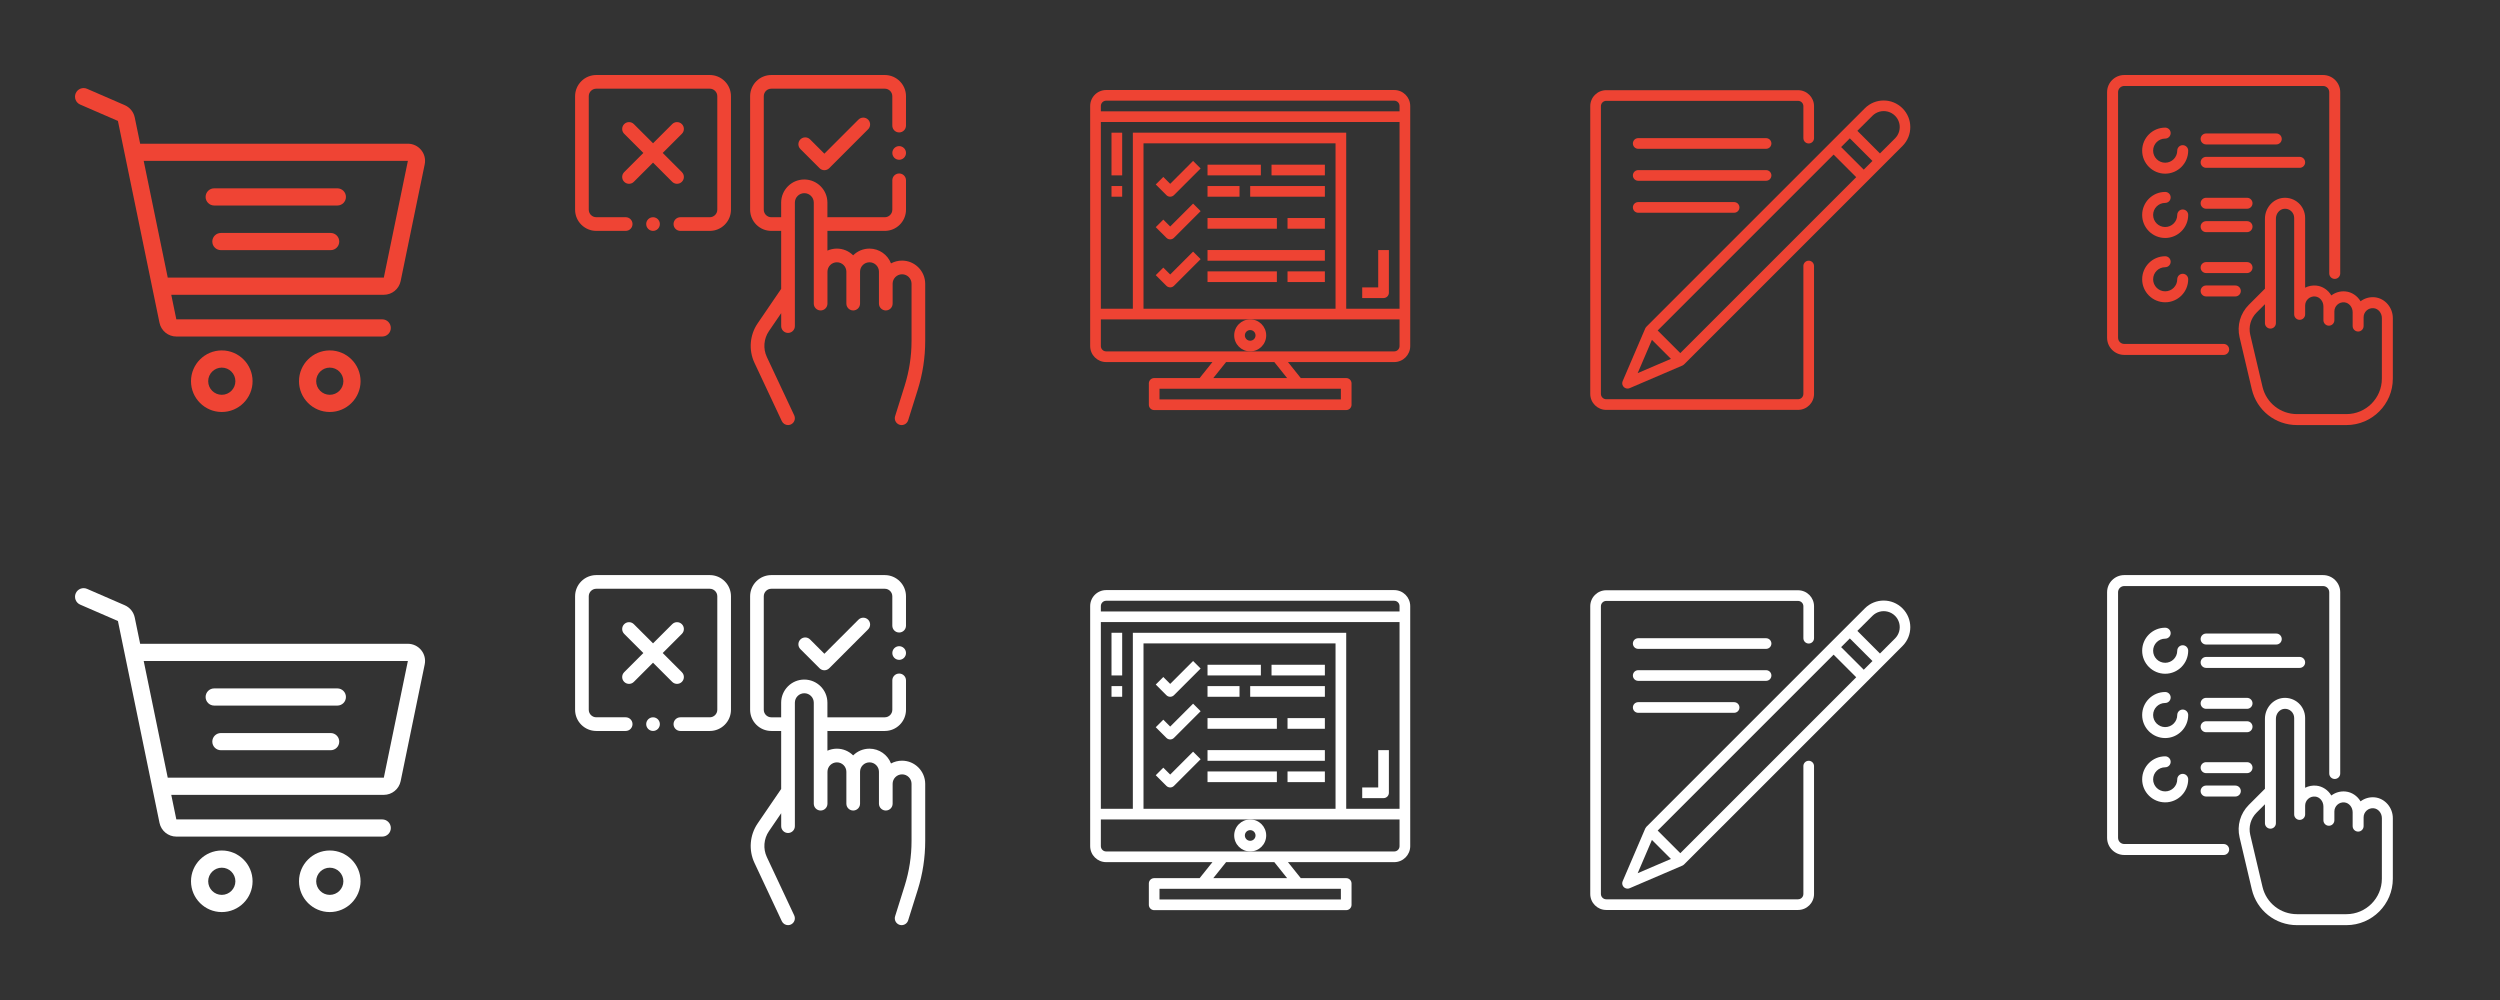 <?xml version="1.0" encoding="utf-8"?>
<!-- Generator: Adobe Illustrator 16.0.0, SVG Export Plug-In . SVG Version: 6.00 Build 0)  -->
<!DOCTYPE svg PUBLIC "-//W3C//DTD SVG 1.1//EN" "http://www.w3.org/Graphics/SVG/1.1/DTD/svg11.dtd">
<svg version="1.1" id="Layer_1" xmlns="http://www.w3.org/2000/svg" xmlns:xlink="http://www.w3.org/1999/xlink" x="0px" y="0px"
	 width="249.961px" height="100px" viewBox="0 0 249.961 100" enable-background="new 0 0 249.961 100" xml:space="preserve">
<rect x="0" y="0" width="249.961" height="100" fill="#333333" stroke="none"/>
<g display="none">
	<rect display="inline" fill="#5C3D98" width="50" height="50"/>
	<rect x="50" display="inline" fill="#5C3D98" width="50" height="50"/>
	<rect x="100" display="inline" fill="#5C3D98" width="50" height="50"/>
	<rect y="50" display="inline" fill="#76C043" width="50" height="50"/>
	<rect x="50" y="50" display="inline" fill="#76C043" width="50" height="50"/>
	<rect x="100" y="50" display="inline" fill="#76C043" width="50" height="50"/>
	<rect x="199.961" display="inline" fill="#5C3D98" width="50" height="50"/>
	<rect x="199.961" y="50" display="inline" fill="#76C043" width="50" height="50"/>
	<rect x="150" display="inline" fill="#5C3D98" width="50" height="50"/>
	<rect x="150" y="50" display="inline" fill="#76C043" width="50" height="50"/>
</g>
<g>
	<g>
		<g>
			<path fill="#EF4434" d="M22.176,35.036c-1.698,0-3.079,1.381-3.079,3.079c0,1.697,1.381,3.078,3.079,3.078
				c1.697,0,3.078-1.382,3.078-3.078C25.253,36.417,23.873,35.036,22.176,35.036z M22.176,39.474c-0.75,0-1.36-0.609-1.36-1.359
				c0-0.749,0.61-1.359,1.36-1.359c0.75,0,1.359,0.61,1.359,1.359C23.535,38.864,22.925,39.474,22.176,39.474z"/>
		</g>
	</g>
	<g>
		<g>
			<path fill="#EF4434" d="M32.973,35.036c-1.697,0-3.078,1.381-3.078,3.079c0,1.697,1.381,3.078,3.078,3.078
				s3.078-1.382,3.078-3.078C36.051,36.417,34.67,35.036,32.973,35.036z M32.973,39.474c-0.75,0-1.359-0.609-1.359-1.359
				c0-0.749,0.61-1.359,1.359-1.359s1.359,0.61,1.359,1.359C34.332,38.864,33.722,39.474,32.973,39.474z"/>
		</g>
	</g>
	<g>
		<g>
			<path fill="#EF4434" d="M33.73,18.83H21.416c-0.475,0-0.859,0.385-0.859,0.859s0.385,0.859,0.859,0.859H33.73
				c0.475,0,0.859-0.385,0.859-0.859S34.205,18.83,33.73,18.83z"/>
		</g>
	</g>
	<g>
		<g>
			<path fill="#EF4434" d="M33.06,23.293H22.086c-0.475,0-0.859,0.385-0.859,0.859s0.385,0.859,0.859,0.859H33.06
				c0.475,0,0.859-0.385,0.859-0.859S33.535,23.293,33.06,23.293z"/>
		</g>
	</g>
	<g>
		<g>
			<path fill="#EF4434" d="M42.113,15.002c-0.327-0.402-0.813-0.633-1.332-0.633H14.013l-0.541-2.625
				c-0.113-0.547-0.486-1.007-0.999-1.229L8.702,8.877C8.266,8.688,7.76,8.888,7.571,9.323c-0.189,0.436,0.011,0.942,0.446,1.131
				l3.772,1.637l4.158,20.185c0.164,0.795,0.872,1.371,1.683,1.371h20.587c0.475,0,0.859-0.385,0.859-0.859
				s-0.385-0.859-0.859-0.859H17.63l-0.506-2.455h21.252c0.812,0,1.52-0.576,1.683-1.371l2.404-11.668
				C42.569,15.926,42.441,15.403,42.113,15.002z M38.377,27.755H16.771l-2.403-11.668h26.414L38.377,27.755z"/>
		</g>
	</g>
</g>
<g>
	<g>
		<g>
			<path fill="#FFFFFF" d="M22.176,85.036c-1.698,0-3.079,1.381-3.079,3.079c0,1.697,1.381,3.078,3.079,3.078
				c1.697,0,3.078-1.382,3.078-3.078C25.253,86.417,23.873,85.036,22.176,85.036z M22.176,89.474c-0.75,0-1.36-0.609-1.36-1.359
				c0-0.749,0.61-1.359,1.36-1.359c0.75,0,1.359,0.61,1.359,1.359C23.535,88.864,22.925,89.474,22.176,89.474z"/>
		</g>
	</g>
	<g>
		<g>
			<path fill="#FFFFFF" d="M32.973,85.036c-1.697,0-3.078,1.381-3.078,3.079c0,1.697,1.381,3.078,3.078,3.078
				s3.078-1.382,3.078-3.078C36.051,86.417,34.67,85.036,32.973,85.036z M32.973,89.474c-0.75,0-1.359-0.609-1.359-1.359
				c0-0.749,0.61-1.359,1.359-1.359s1.359,0.61,1.359,1.359C34.332,88.864,33.722,89.474,32.973,89.474z"/>
		</g>
	</g>
	<g>
		<g>
			<path fill="#FFFFFF" d="M33.73,68.83H21.416c-0.475,0-0.859,0.385-0.859,0.859s0.385,0.859,0.859,0.859H33.73
				c0.475,0,0.859-0.385,0.859-0.859S34.205,68.83,33.73,68.83z"/>
		</g>
	</g>
	<g>
		<g>
			<path fill="#FFFFFF" d="M33.06,73.293H22.086c-0.475,0-0.859,0.385-0.859,0.859s0.385,0.859,0.859,0.859H33.06
				c0.475,0,0.859-0.385,0.859-0.859S33.535,73.293,33.06,73.293z"/>
		</g>
	</g>
	<g>
		<g>
			<path fill="#FFFFFF" d="M42.113,65.002c-0.327-0.402-0.813-0.633-1.332-0.633H14.013l-0.541-2.625
				c-0.113-0.547-0.486-1.007-0.999-1.229l-3.771-1.638c-0.436-0.188-0.942,0.012-1.13,0.446c-0.189,0.436,0.011,0.942,0.446,1.131
				l3.772,1.637l4.158,20.185c0.164,0.795,0.872,1.371,1.683,1.371h20.587c0.475,0,0.859-0.385,0.859-0.859
				s-0.385-0.859-0.859-0.859H17.63l-0.506-2.455h21.252c0.812,0,1.52-0.576,1.683-1.371l2.404-11.668
				C42.569,65.926,42.441,65.403,42.113,65.002z M38.377,77.755H16.771l-2.403-11.668h26.414L38.377,77.755z"/>
		</g>
	</g>
</g>
<g id="XMLID_1341_">
	<g id="XMLID_213_">
		<path id="XMLID_214_" fill="#EF4434" d="M90.188,26.056c-0.398,0-0.773,0.101-1.101,0.279c-0.335-0.864-1.175-1.479-2.156-1.479
			c-0.635,0-1.21,0.257-1.629,0.673c-0.418-0.416-0.994-0.673-1.628-0.673c-0.336,0-0.656,0.073-0.945,0.202v-1.975
			c0.021,0.002,0.042,0.003,0.064,0.003h5.674c1.168,0,2.119-0.951,2.119-2.119v-2.939c0-0.378-0.306-0.684-0.684-0.684
			s-0.684,0.306-0.684,0.684v2.939c0,0.414-0.337,0.752-0.752,0.752h-5.674c-0.021,0-0.043,0.001-0.064,0.003v-1.464
			c0-1.274-1.037-2.312-2.312-2.312s-2.312,1.037-2.312,2.312v1.461h-0.986c-0.415,0-0.752-0.338-0.752-0.752V9.619
			c0-0.415,0.337-0.752,0.752-0.752h11.348c0.415,0,0.752,0.337,0.752,0.752v2.939c0,0.378,0.306,0.684,0.684,0.684
			s0.684-0.306,0.684-0.684V9.619c0-1.168-0.951-2.119-2.119-2.119H77.119C75.951,7.5,75,8.451,75,9.619v11.348
			c0,1.168,0.951,2.119,2.119,2.119h0.986v5.798l-2.356,3.453c-0.791,1.159-0.911,2.668-0.315,3.938l2.736,5.832
			c0.117,0.248,0.363,0.394,0.62,0.394c0.097,0,0.196-0.021,0.29-0.064c0.342-0.161,0.489-0.568,0.329-0.91l-2.736-5.832
			c-0.392-0.834-0.312-1.824,0.207-2.586l1.227-1.798v1.293c0,0.377,0.306,0.684,0.684,0.684s0.684-0.307,0.684-0.684V20.258
			c0-0.521,0.424-0.944,0.945-0.944s0.945,0.424,0.945,0.944v10.098c0,0.377,0.306,0.684,0.684,0.684s0.684-0.307,0.684-0.684
			v-3.188c0-0.521,0.424-0.944,0.945-0.944s0.945,0.424,0.945,0.944v3.188c0,0.377,0.306,0.684,0.684,0.684s0.684-0.307,0.684-0.684
			v-3.188c0-0.521,0.424-0.944,0.945-0.944c0.521,0,0.945,0.424,0.945,0.944v3.188c0,0.377,0.306,0.684,0.684,0.684
			s0.684-0.307,0.684-0.684v-1.988c0-0.521,0.424-0.944,0.945-0.944s0.945,0.424,0.945,0.944v5.715c0,1.522-0.231,3.031-0.687,4.483
			l-0.956,3.046c-0.113,0.36,0.088,0.744,0.448,0.857c0.068,0.021,0.137,0.031,0.205,0.031c0.291,0,0.561-0.188,0.652-0.479
			l0.956-3.046c0.497-1.585,0.749-3.231,0.749-4.893v-5.715C92.5,27.093,91.463,26.056,90.188,26.056z"/>
		<path id="XMLID_877_" fill="#EF4434" d="M70.967,7.5H59.619c-1.168,0-2.119,0.951-2.119,2.119v11.348
			c0,1.168,0.951,2.119,2.119,2.119h2.939c0.377,0,0.684-0.307,0.684-0.684c0-0.378-0.306-0.684-0.684-0.684h-2.939
			c-0.415,0-0.752-0.338-0.752-0.752V9.619c0-0.415,0.337-0.752,0.752-0.752h11.348c0.415,0,0.752,0.337,0.752,0.752v11.348
			c0,0.414-0.337,0.752-0.752,0.752h-2.939c-0.377,0-0.684,0.306-0.684,0.684c0,0.377,0.306,0.684,0.684,0.684h2.939
			c1.168,0,2.119-0.951,2.119-2.119V9.619C73.086,8.451,72.135,7.5,70.967,7.5z"/>
		<path id="XMLID_879_" fill="#EF4434" d="M68.177,18.177c0.267-0.267,0.267-0.699,0-0.967l-1.917-1.917l1.917-1.917
			c0.267-0.268,0.267-0.7,0-0.967c-0.267-0.268-0.7-0.268-0.967,0l-1.917,1.917l-1.917-1.917c-0.267-0.268-0.7-0.268-0.967,0
			c-0.267,0.267-0.267,0.699,0,0.967l1.917,1.917l-1.917,1.917c-0.267,0.268-0.267,0.7,0,0.967c0.134,0.134,0.309,0.2,0.483,0.2
			c0.175,0,0.35-0.066,0.483-0.2l1.917-1.917l1.917,1.917c0.133,0.134,0.309,0.2,0.483,0.2S68.044,18.311,68.177,18.177z"/>
		<path id="XMLID_938_" fill="#EF4434" d="M85.831,11.96l-3.407,3.407l-1.43-1.431c-0.267-0.267-0.7-0.267-0.967,0
			c-0.267,0.268-0.267,0.7,0,0.967l1.914,1.914c0.134,0.133,0.309,0.2,0.483,0.2s0.35-0.067,0.483-0.2l3.89-3.891
			c0.267-0.267,0.267-0.699,0-0.967C86.53,11.693,86.098,11.693,85.831,11.96z"/>
		<path id="XMLID_940_" fill="#EF4434" d="M65.293,21.719c-0.18,0-0.356,0.073-0.483,0.2c-0.127,0.127-0.2,0.304-0.2,0.483
			s0.073,0.355,0.2,0.483c0.127,0.127,0.304,0.2,0.483,0.2s0.356-0.073,0.483-0.2c0.127-0.128,0.2-0.304,0.2-0.483
			s-0.073-0.356-0.2-0.483S65.473,21.719,65.293,21.719z"/>
		<path id="XMLID_1012_" fill="#EF4434" d="M89.902,14.609c-0.18,0-0.356,0.073-0.483,0.2c-0.127,0.127-0.2,0.304-0.2,0.483
			c0,0.181,0.073,0.355,0.2,0.483c0.127,0.127,0.304,0.2,0.483,0.2s0.356-0.073,0.483-0.2c0.127-0.128,0.201-0.304,0.201-0.483
			s-0.073-0.356-0.201-0.483C90.258,14.683,90.082,14.609,89.902,14.609z"/>
	</g>
</g>
<g id="XMLID_1_">
	<g id="XMLID_2_">
		<path id="XMLID_8_" fill="#FFFFFF" d="M90.188,76.056c-0.398,0-0.773,0.101-1.101,0.279c-0.335-0.864-1.175-1.479-2.156-1.479
			c-0.635,0-1.21,0.257-1.629,0.673c-0.418-0.416-0.994-0.673-1.628-0.673c-0.336,0-0.656,0.073-0.945,0.202v-1.975
			c0.021,0.002,0.042,0.003,0.064,0.003h5.674c1.168,0,2.119-0.951,2.119-2.119v-2.939c0-0.378-0.306-0.684-0.684-0.684
			s-0.684,0.306-0.684,0.684v2.939c0,0.414-0.337,0.752-0.752,0.752h-5.674c-0.021,0-0.043,0.001-0.064,0.003v-1.464
			c0-1.274-1.037-2.312-2.312-2.312s-2.312,1.037-2.312,2.312v1.461h-0.986c-0.415,0-0.752-0.338-0.752-0.752V59.619
			c0-0.414,0.337-0.752,0.752-0.752h11.348c0.415,0,0.752,0.338,0.752,0.752v2.939c0,0.378,0.306,0.684,0.684,0.684
			s0.684-0.306,0.684-0.684v-2.939c0-1.168-0.951-2.119-2.119-2.119H77.119C75.951,57.5,75,58.451,75,59.619v11.348
			c0,1.168,0.951,2.119,2.119,2.119h0.986v5.798l-2.356,3.453c-0.791,1.159-0.911,2.668-0.315,3.938l2.736,5.832
			c0.117,0.248,0.363,0.394,0.62,0.394c0.097,0,0.196-0.021,0.29-0.064c0.342-0.161,0.489-0.568,0.329-0.91l-2.736-5.832
			c-0.392-0.834-0.312-1.824,0.207-2.586l1.227-1.798v1.293c0,0.377,0.306,0.684,0.684,0.684s0.684-0.307,0.684-0.684V70.258
			c0-0.521,0.424-0.944,0.945-0.944s0.945,0.424,0.945,0.944v10.098c0,0.377,0.306,0.684,0.684,0.684s0.684-0.307,0.684-0.684
			v-3.188c0-0.521,0.424-0.944,0.945-0.944s0.945,0.424,0.945,0.944v3.188c0,0.377,0.306,0.684,0.684,0.684s0.684-0.307,0.684-0.684
			v-3.188c0-0.521,0.424-0.944,0.945-0.944c0.521,0,0.945,0.424,0.945,0.944v3.188c0,0.377,0.306,0.684,0.684,0.684
			s0.684-0.307,0.684-0.684v-1.988c0-0.521,0.424-0.944,0.945-0.944s0.945,0.424,0.945,0.944v5.715c0,1.522-0.231,3.031-0.687,4.483
			l-0.956,3.046c-0.113,0.36,0.088,0.744,0.448,0.857c0.068,0.021,0.137,0.031,0.205,0.031c0.291,0,0.561-0.188,0.652-0.479
			l0.956-3.046c0.497-1.585,0.749-3.231,0.749-4.893v-5.715C92.5,77.093,91.463,76.056,90.188,76.056z"/>
		<path id="XMLID_7_" fill="#FFFFFF" d="M70.967,57.5H59.619c-1.168,0-2.119,0.951-2.119,2.119v11.348
			c0,1.168,0.951,2.119,2.119,2.119h2.939c0.377,0,0.684-0.307,0.684-0.684c0-0.378-0.306-0.684-0.684-0.684h-2.939
			c-0.415,0-0.752-0.338-0.752-0.752V59.619c0-0.414,0.337-0.752,0.752-0.752h11.348c0.415,0,0.752,0.338,0.752,0.752v11.348
			c0,0.414-0.337,0.752-0.752,0.752h-2.939c-0.377,0-0.684,0.306-0.684,0.684c0,0.377,0.306,0.684,0.684,0.684h2.939
			c1.168,0,2.119-0.951,2.119-2.119V59.619C73.086,58.451,72.135,57.5,70.967,57.5z"/>
		<path id="XMLID_6_" fill="#FFFFFF" d="M68.177,68.177c0.267-0.267,0.267-0.699,0-0.967l-1.917-1.917l1.917-1.917
			c0.267-0.268,0.267-0.7,0-0.967c-0.267-0.268-0.7-0.268-0.967,0l-1.917,1.917l-1.917-1.917c-0.267-0.268-0.7-0.268-0.967,0
			c-0.267,0.267-0.267,0.699,0,0.967l1.917,1.917l-1.917,1.917c-0.267,0.268-0.267,0.7,0,0.967c0.134,0.134,0.309,0.2,0.483,0.2
			c0.175,0,0.35-0.066,0.483-0.2l1.917-1.917l1.917,1.917c0.133,0.134,0.309,0.2,0.483,0.2S68.044,68.311,68.177,68.177z"/>
		<path id="XMLID_5_" fill="#FFFFFF" d="M85.831,61.96l-3.407,3.407l-1.43-1.431c-0.267-0.267-0.7-0.267-0.967,0
			c-0.267,0.268-0.267,0.7,0,0.967l1.914,1.914c0.134,0.133,0.309,0.2,0.483,0.2s0.35-0.067,0.483-0.2l3.89-3.891
			c0.267-0.267,0.267-0.699,0-0.967C86.53,61.693,86.098,61.693,85.831,61.96z"/>
		<path id="XMLID_4_" fill="#FFFFFF" d="M65.293,71.719c-0.18,0-0.356,0.073-0.483,0.2c-0.127,0.127-0.2,0.304-0.2,0.483
			s0.073,0.355,0.2,0.483c0.127,0.127,0.304,0.2,0.483,0.2s0.356-0.073,0.483-0.2c0.127-0.128,0.2-0.304,0.2-0.483
			s-0.073-0.356-0.2-0.483S65.473,71.719,65.293,71.719z"/>
		<path id="XMLID_3_" fill="#FFFFFF" d="M89.902,64.609c-0.18,0-0.356,0.073-0.483,0.2c-0.127,0.127-0.2,0.304-0.2,0.483
			c0,0.181,0.073,0.355,0.2,0.483c0.127,0.127,0.304,0.2,0.483,0.2s0.356-0.073,0.483-0.2c0.127-0.128,0.201-0.304,0.201-0.483
			s-0.073-0.356-0.201-0.483C90.258,64.683,90.082,64.609,89.902,64.609z"/>
	</g>
</g>
<g>
	<path fill="#EE4333" d="M126.6,33.533c0-0.883-0.716-1.601-1.6-1.601s-1.6,0.718-1.6,1.601c0,0.884,0.716,1.6,1.6,1.6
		S126.6,34.417,126.6,33.533z M125,34.067c-0.295,0-0.533-0.239-0.533-0.534S124.705,33,125,33s0.533,0.238,0.533,0.533
		S125.295,34.067,125,34.067z"/>
	<path fill="#EE4333" d="M139.4,9H110.6c-0.884,0-1.6,0.716-1.6,1.6v24c0,0.885,0.716,1.601,1.6,1.601h10.624l-1.28,1.6H115.4
		c-0.295,0-0.533,0.238-0.533,0.533v2.134c0,0.295,0.238,0.533,0.533,0.533H134.6c0.295,0,0.533-0.238,0.533-0.533v-2.134
		c0-0.295-0.238-0.533-0.533-0.533h-4.543l-1.28-1.6H139.4c0.884,0,1.6-0.716,1.6-1.601v-24C141,9.716,140.284,9,139.4,9z
		 M134.067,38.867v1.065h-18.135v-1.065H134.067z M121.31,37.8l1.28-1.6h4.821l1.28,1.6H121.31z M139.933,34.6
		c0,0.295-0.238,0.533-0.532,0.533H110.6c-0.294,0-0.532-0.238-0.532-0.533v-2.667h29.865V34.6z M114.333,30.867V14.333h19.2v16.534
		H114.333z M139.933,30.867H134.6V13.267h-21.333v17.601h-3.199V12.2h29.865V30.867z M139.933,11.133h-29.865V10.6
		c0-0.295,0.238-0.534,0.532-0.534H139.4c0.294,0,0.532,0.239,0.532,0.534V11.133z"/>
	<path fill="#EE4333" d="M111.133,13.267h1.067v4.267h-1.067V13.267z"/>
	<path fill="#EE4333" d="M111.133,18.6h1.067v1.067h-1.067V18.6z"/>
	<path fill="#EE4333" d="M138.867,29.267V25H137.8v3.733h-1.6V29.8h2.133C138.628,29.8,138.867,29.562,138.867,29.267z"/>
	<path fill="#EE4333" d="M120.733,16.466h5.334v1.067h-5.334V16.466z"/>
	<path fill="#EE4333" d="M120.733,18.6h3.199v1.067h-3.199V18.6z"/>
	<path fill="#EE4333" d="M127.133,16.466h5.334v1.067h-5.334V16.466z"/>
	<path fill="#EE4333" d="M120.733,21.8h6.934v1.067h-6.934V21.8z"/>
	<path fill="#EE4333" d="M125,18.6h7.467v1.067H125V18.6z"/>
	<path fill="#EE4333" d="M128.733,21.8h3.733v1.067h-3.733V21.8z"/>
	<path fill="#EE4333" d="M120.733,25h11.733v1.067h-11.733V25z"/>
	<path fill="#EE4333" d="M120.733,27.133h6.934V28.2h-6.934V27.133z"/>
	<path fill="#EE4333" d="M128.733,27.133h3.733V28.2h-3.733V27.133z"/>
	<path fill="#EE4333" d="M117,18.38l-0.689-0.69l-0.754,0.754l1.066,1.067c0.208,0.208,0.546,0.208,0.754,0l2.667-2.667
		l-0.755-0.754L117,18.38z"/>
	<path fill="#EE4333" d="M117,22.646l-0.689-0.689l-0.754,0.755l1.066,1.065c0.208,0.209,0.546,0.209,0.754,0l2.667-2.666
		l-0.755-0.754L117,22.646z"/>
	<path fill="#EE4333" d="M117,27.445l-0.689-0.689l-0.754,0.755l1.066,1.066c0.208,0.209,0.546,0.209,0.754,0l2.667-2.666
		l-0.755-0.755L117,27.445z"/>
</g>
<g>
	<path fill="#FFFFFF" d="M126.6,83.533c0-0.883-0.716-1.601-1.6-1.601s-1.6,0.718-1.6,1.601c0,0.884,0.716,1.6,1.6,1.6
		S126.6,84.417,126.6,83.533z M125,84.067c-0.295,0-0.533-0.239-0.533-0.534S124.705,83,125,83s0.533,0.238,0.533,0.533
		S125.295,84.067,125,84.067z"/>
	<path fill="#FFFFFF" d="M139.4,59H110.6c-0.884,0-1.6,0.716-1.6,1.601V84.6c0,0.885,0.716,1.601,1.6,1.601h10.624l-1.28,1.6H115.4
		c-0.295,0-0.533,0.238-0.533,0.533v2.134c0,0.295,0.238,0.533,0.533,0.533H134.6c0.295,0,0.533-0.238,0.533-0.533v-2.134
		c0-0.295-0.238-0.533-0.533-0.533h-4.543l-1.28-1.6H139.4c0.884,0,1.6-0.716,1.6-1.601V60.601C141,59.716,140.284,59,139.4,59z
		 M134.067,88.867v1.065h-18.135v-1.065H134.067z M121.31,87.8l1.28-1.6h4.821l1.28,1.6H121.31z M139.933,84.6
		c0,0.295-0.238,0.533-0.532,0.533H110.6c-0.294,0-0.532-0.238-0.532-0.533v-2.667h29.865V84.6z M114.333,80.867V64.333h19.2v16.534
		H114.333z M139.933,80.867H134.6V63.267h-21.333v17.601h-3.199V62.2h29.865V80.867z M139.933,61.134h-29.865v-0.533
		c0-0.295,0.238-0.534,0.532-0.534H139.4c0.294,0,0.532,0.239,0.532,0.534V61.134z"/>
	<path fill="#FFFFFF" d="M111.133,63.267h1.067v4.267h-1.067V63.267z"/>
	<path fill="#FFFFFF" d="M111.133,68.6h1.067v1.067h-1.067V68.6z"/>
	<path fill="#FFFFFF" d="M138.867,79.267V75H137.8v3.733h-1.6V79.8h2.133C138.628,79.8,138.867,79.562,138.867,79.267z"/>
	<path fill="#FFFFFF" d="M120.733,66.466h5.334v1.067h-5.334V66.466z"/>
	<path fill="#FFFFFF" d="M120.733,68.6h3.199v1.067h-3.199V68.6z"/>
	<path fill="#FFFFFF" d="M127.133,66.466h5.334v1.067h-5.334V66.466z"/>
	<path fill="#FFFFFF" d="M120.733,71.8h6.934v1.067h-6.934V71.8z"/>
	<path fill="#FFFFFF" d="M125,68.6h7.467v1.067H125V68.6z"/>
	<path fill="#FFFFFF" d="M128.733,71.8h3.733v1.067h-3.733V71.8z"/>
	<path fill="#FFFFFF" d="M120.733,75h11.733v1.067h-11.733V75z"/>
	<path fill="#FFFFFF" d="M120.733,77.133h6.934V78.2h-6.934V77.133z"/>
	<path fill="#FFFFFF" d="M128.733,77.133h3.733V78.2h-3.733V77.133z"/>
	<path fill="#FFFFFF" d="M117,68.38l-0.689-0.69l-0.754,0.754l1.066,1.067c0.208,0.208,0.546,0.208,0.754,0l2.667-2.667
		l-0.755-0.754L117,68.38z"/>
	<path fill="#FFFFFF" d="M117,72.646l-0.689-0.689l-0.754,0.755l1.066,1.065c0.208,0.209,0.546,0.209,0.754,0l2.667-2.666
		l-0.755-0.754L117,72.646z"/>
	<path fill="#FFFFFF" d="M117,77.445l-0.689-0.689l-0.754,0.755l1.066,1.066c0.208,0.209,0.546,0.209,0.754,0l2.667-2.666
		l-0.755-0.755L117,77.445z"/>
</g>
<g>
	<g>
		<g>
			<path fill="#EE4333" d="M180.843,26.065c-0.295,0-0.533,0.239-0.533,0.532v12.787c0,0.294-0.238,0.532-0.532,0.532h-19.179
				c-0.293,0-0.533-0.238-0.533-0.532V10.616c0-0.295,0.239-0.533,0.533-0.533h19.178c0.295,0,0.533,0.239,0.533,0.533v3.196
				c0,0.294,0.238,0.533,0.533,0.533c0.294,0,0.532-0.238,0.532-0.533v-3.196c0-0.883-0.715-1.599-1.599-1.599h-19.178
				c-0.882,0-1.598,0.715-1.598,1.599v28.768c0,0.882,0.716,1.598,1.598,1.598h19.178c0.884,0,1.599-0.716,1.599-1.598V26.599
				C181.375,26.304,181.137,26.065,180.843,26.065z"/>
			<path fill="#EE4333" d="M190.22,10.828c-1.037-1.037-2.717-1.041-3.759-0.008l0.002,0l-3.509,3.507l-18.341,18.342
				c-0.005,0.005-0.007,0.011-0.012,0.017c-0.042,0.044-0.076,0.095-0.101,0.15l-0.004,0.009l-2.256,5.264
				c-0.07,0.165-0.054,0.354,0.045,0.503c0.099,0.149,0.265,0.239,0.445,0.239c0.072,0,0.144-0.014,0.21-0.042l5.264-2.256
				l0.009-0.004c0.056-0.024,0.106-0.059,0.15-0.101c0.005-0.005,0.012-0.006,0.017-0.012l18.342-18.341l3.506-3.508
				C191.261,13.545,191.257,11.865,190.22,10.828z M163.742,37.307l1.425-3.327l1.901,1.901L163.742,37.307z M168.003,35.305
				l-2.261-2.261l17.589-17.588l2.26,2.26L168.003,35.305z M186.345,16.963l-2.26-2.26l0.87-0.871l2.26,2.26L186.345,16.963z
				 M189.476,13.835l-0.002,0l-1.508,1.507l-2.258-2.262l1.507-1.504c0.404-0.404,0.993-0.562,1.544-0.414
				c0.552,0.148,0.983,0.579,1.131,1.13C190.037,12.843,189.88,13.431,189.476,13.835z"/>
			<path fill="#EE4333" d="M176.58,13.812h-12.785c-0.294,0-0.532,0.238-0.532,0.533c0,0.294,0.238,0.533,0.532,0.533h12.785
				c0.295,0,0.533-0.239,0.533-0.533C177.113,14.051,176.875,13.812,176.58,13.812z"/>
			<path fill="#EE4333" d="M177.113,17.542c0-0.294-0.238-0.533-0.533-0.533h-12.785c-0.294,0-0.532,0.239-0.532,0.533
				c0,0.295,0.238,0.533,0.532,0.533h12.785C176.875,18.075,177.113,17.836,177.113,17.542z"/>
			<path fill="#EE4333" d="M163.795,20.205c-0.294,0-0.532,0.239-0.532,0.533c0,0.295,0.238,0.533,0.532,0.533h9.589
				c0.295,0,0.533-0.238,0.533-0.533c0-0.293-0.238-0.533-0.533-0.533H163.795z"/>
		</g>
	</g>
</g>
<g>
	<g>
		<g>
			<path fill="#FFFFFF" d="M180.843,76.065c-0.295,0-0.533,0.238-0.533,0.532v12.786c0,0.295-0.238,0.533-0.532,0.533h-19.179
				c-0.293,0-0.533-0.238-0.533-0.533V60.616c0-0.295,0.239-0.533,0.533-0.533h19.178c0.295,0,0.533,0.238,0.533,0.533v3.196
				c0,0.294,0.238,0.532,0.533,0.532c0.294,0,0.532-0.238,0.532-0.532v-3.196c0-0.883-0.715-1.599-1.599-1.599h-19.178
				c-0.882,0-1.598,0.716-1.598,1.599v28.768c0,0.883,0.716,1.599,1.598,1.599h19.178c0.884,0,1.599-0.716,1.599-1.599V76.599
				C181.375,76.304,181.137,76.065,180.843,76.065z"/>
			<path fill="#FFFFFF" d="M190.22,60.827c-1.037-1.037-2.717-1.04-3.759-0.008h0.002l-3.509,3.507l-18.341,18.343
				c-0.005,0.005-0.007,0.011-0.012,0.016c-0.042,0.045-0.076,0.096-0.101,0.15l-0.004,0.01l-2.256,5.264
				c-0.07,0.165-0.054,0.354,0.045,0.504c0.099,0.148,0.265,0.238,0.445,0.238c0.072,0,0.144-0.014,0.21-0.042l5.264-2.257
				l0.009-0.004c0.056-0.024,0.106-0.059,0.15-0.102c0.005-0.005,0.012-0.006,0.017-0.012l18.342-18.34l3.506-3.508
				C191.261,63.545,191.257,61.864,190.22,60.827z M163.742,87.307l1.425-3.327l1.901,1.901L163.742,87.307z M168.003,85.305
				l-2.261-2.261l17.589-17.588l2.26,2.26L168.003,85.305z M186.345,66.963l-2.26-2.26l0.87-0.87l2.26,2.26L186.345,66.963z
				 M189.476,63.835h-0.002l-1.508,1.507l-2.258-2.263l1.507-1.504c0.404-0.404,0.993-0.562,1.544-0.414
				c0.552,0.148,0.983,0.578,1.131,1.131C190.037,62.843,189.88,63.431,189.476,63.835z"/>
			<path fill="#FFFFFF" d="M176.58,63.812h-12.785c-0.294,0-0.532,0.238-0.532,0.532c0,0.295,0.238,0.533,0.532,0.533h12.785
				c0.295,0,0.533-0.238,0.533-0.533C177.113,64.051,176.875,63.812,176.58,63.812z"/>
			<path fill="#FFFFFF" d="M177.113,67.542c0-0.295-0.238-0.533-0.533-0.533h-12.785c-0.294,0-0.532,0.238-0.532,0.533
				s0.238,0.533,0.532,0.533h12.785C176.875,68.075,177.113,67.837,177.113,67.542z"/>
			<path fill="#FFFFFF" d="M163.795,70.205c-0.294,0-0.532,0.239-0.532,0.532c0,0.295,0.238,0.533,0.532,0.533h9.589
				c0.295,0,0.533-0.238,0.533-0.533c0-0.293-0.238-0.532-0.533-0.532H163.795z"/>
		</g>
	</g>
</g>
<g>
	<g>
		<g>
			<path fill="#EE4333" d="M218.238,14.514c-0.302,0-0.548,0.246-0.548,0.548c0,0.665-0.541,1.206-1.205,1.206
				c-0.665,0-1.206-0.541-1.206-1.206c0-0.665,0.541-1.206,1.206-1.206c0.303,0,0.548-0.246,0.548-0.548s-0.245-0.548-0.548-0.548
				c-1.27,0-2.302,1.033-2.302,2.302s1.032,2.302,2.302,2.302c1.269,0,2.301-1.033,2.301-2.302
				C218.787,14.76,218.541,14.514,218.238,14.514z"/>
		</g>
	</g>
	<g>
		<g>
			<path fill="#EE4333" d="M218.238,20.944c-0.302,0-0.548,0.245-0.548,0.548c0,0.665-0.541,1.206-1.205,1.206
				c-0.665,0-1.206-0.541-1.206-1.206s0.541-1.205,1.206-1.205c0.303,0,0.548-0.246,0.548-0.549s-0.245-0.548-0.548-0.548
				c-1.27,0-2.302,1.033-2.302,2.302c0,1.27,1.032,2.302,2.302,2.302c1.269,0,2.301-1.032,2.301-2.302
				C218.787,21.189,218.541,20.944,218.238,20.944z"/>
		</g>
	</g>
	<g>
		<g>
			<path fill="#EE4333" d="M224.669,22.113h-4.092c-0.303,0-0.549,0.245-0.549,0.548s0.246,0.549,0.549,0.549h4.092
				c0.303,0,0.548-0.246,0.548-0.549S224.972,22.113,224.669,22.113z"/>
		</g>
	</g>
	<g>
		<g>
			<path fill="#EE4333" d="M224.669,19.775h-4.092c-0.303,0-0.549,0.245-0.549,0.548s0.246,0.548,0.549,0.548h4.092
				c0.303,0,0.548-0.245,0.548-0.548S224.972,19.775,224.669,19.775z"/>
		</g>
	</g>
	<g>
		<g>
			<path fill="#EE4333" d="M223.5,28.544h-2.923c-0.303,0-0.549,0.245-0.549,0.548s0.246,0.548,0.549,0.548h2.923
				c0.302,0,0.548-0.245,0.548-0.548S223.802,28.544,223.5,28.544z"/>
		</g>
	</g>
	<g>
		<g>
			<path fill="#EE4333" d="M224.669,26.205h-4.092c-0.303,0-0.549,0.246-0.549,0.548c0,0.303,0.246,0.549,0.549,0.549h4.092
				c0.303,0,0.548-0.246,0.548-0.549C225.217,26.451,224.972,26.205,224.669,26.205z"/>
		</g>
	</g>
	<g>
		<g>
			<path fill="#EE4333" d="M229.93,15.684h-9.353c-0.303,0-0.549,0.245-0.549,0.548s0.246,0.548,0.549,0.548h9.353
				c0.303,0,0.548-0.245,0.548-0.548S230.232,15.684,229.93,15.684z"/>
		</g>
	</g>
	<g>
		<g>
			<path fill="#EE4333" d="M227.592,13.345h-7.015c-0.303,0-0.549,0.245-0.549,0.548s0.246,0.548,0.549,0.548h7.015
				c0.303,0,0.548-0.246,0.548-0.548S227.895,13.345,227.592,13.345z"/>
		</g>
	</g>
	<g>
		<g>
			<path fill="#EE4333" d="M218.238,27.374c-0.302,0-0.548,0.246-0.548,0.549c0,0.664-0.541,1.205-1.205,1.205
				c-0.665,0-1.206-0.541-1.206-1.205c0-0.665,0.541-1.206,1.206-1.206c0.303,0,0.548-0.245,0.548-0.548s-0.245-0.548-0.548-0.548
				c-1.27,0-2.302,1.032-2.302,2.302c0,1.269,1.032,2.301,2.302,2.301c1.269,0,2.301-1.032,2.301-2.301
				C218.787,27.62,218.541,27.374,218.238,27.374z"/>
		</g>
	</g>
	<g>
		<g>
			<path fill="#EE4333" d="M232.268,7.5h-19.874c-0.947,0-1.718,0.77-1.718,1.717v24.551c0,0.947,0.771,1.718,1.718,1.718h9.937
				c0.303,0,0.549-0.246,0.549-0.548c0-0.303-0.246-0.549-0.549-0.549h-9.937c-0.343,0-0.621-0.278-0.621-0.621V9.217
				c0-0.342,0.278-0.621,0.621-0.621h19.874c0.343,0,0.621,0.279,0.621,0.621v18.121c0,0.303,0.246,0.548,0.549,0.548
				c0.302,0,0.548-0.245,0.548-0.548V9.217C233.985,8.27,233.215,7.5,232.268,7.5z"/>
		</g>
	</g>
	<g>
		<g>
			<path fill="#EE4333" d="M237.441,29.723c-0.509-0.051-1.018,0.094-1.421,0.399c-0.321-0.538-0.868-0.92-1.501-0.983
				c-0.51-0.051-1.019,0.094-1.422,0.399c-0.321-0.539-0.868-0.921-1.501-0.984c-0.39-0.039-0.777,0.036-1.119,0.21v-6.979
				c0-0.567-0.241-1.11-0.661-1.49c-0.421-0.381-0.986-0.566-1.554-0.51c-1.012,0.102-1.804,1.017-1.804,2.083v6.996l-1.611,1.611
				c-0.855,0.856-1.201,2.07-0.924,3.249l1.223,5.198c0.496,2.106,2.353,3.577,4.517,3.577h4.943c2.558,0,4.64-2.082,4.64-4.64
				v-6.055C239.246,30.739,238.453,29.824,237.441,29.723z M238.149,37.859c0,1.954-1.589,3.544-3.543,3.544h-4.943
				c-1.652,0-3.071-1.123-3.449-2.732l-1.224-5.197c-0.189-0.807,0.047-1.638,0.633-2.223l0.836-0.837v1.893
				c0,0.303,0.245,0.548,0.548,0.548s0.548-0.245,0.548-0.548V21.868c0-0.511,0.359-0.946,0.817-0.992
				c0.264-0.026,0.515,0.056,0.709,0.231c0.191,0.173,0.301,0.42,0.301,0.678v9.645c0,0.303,0.245,0.548,0.548,0.548
				s0.548-0.245,0.548-0.548v-0.877c0-0.258,0.109-0.504,0.301-0.678c0.194-0.175,0.445-0.257,0.709-0.23
				c0.458,0.046,0.817,0.481,0.817,0.992v1.378c0,0.302,0.245,0.548,0.548,0.548s0.548-0.245,0.548-0.548v-0.877
				c0-0.258,0.109-0.505,0.301-0.678c0.194-0.176,0.445-0.258,0.709-0.231c0.458,0.046,0.817,0.481,0.817,0.992v1.378
				c0,0.303,0.245,0.548,0.548,0.548s0.548-0.245,0.548-0.548v-0.877c0-0.258,0.109-0.504,0.301-0.678
				c0.194-0.175,0.445-0.257,0.709-0.23c0.458,0.046,0.817,0.481,0.817,0.992L238.149,37.859L238.149,37.859z"/>
		</g>
	</g>
</g>
<g>
	<g>
		<g>
			<path fill="#FFFFFF" d="M218.238,64.515c-0.302,0-0.548,0.245-0.548,0.548c0,0.665-0.541,1.206-1.205,1.206
				c-0.665,0-1.206-0.541-1.206-1.206s0.541-1.206,1.206-1.206c0.303,0,0.548-0.245,0.548-0.548s-0.245-0.548-0.548-0.548
				c-1.27,0-2.302,1.033-2.302,2.302s1.032,2.302,2.302,2.302c1.269,0,2.301-1.033,2.301-2.302
				C218.787,64.76,218.541,64.515,218.238,64.515z"/>
		</g>
	</g>
	<g>
		<g>
			<path fill="#FFFFFF" d="M218.238,70.944c-0.302,0-0.548,0.245-0.548,0.548c0,0.665-0.541,1.206-1.205,1.206
				c-0.665,0-1.206-0.541-1.206-1.206s0.541-1.205,1.206-1.205c0.303,0,0.548-0.246,0.548-0.549s-0.245-0.548-0.548-0.548
				c-1.27,0-2.302,1.033-2.302,2.302c0,1.27,1.032,2.302,2.302,2.302c1.269,0,2.301-1.032,2.301-2.302
				C218.787,71.189,218.541,70.944,218.238,70.944z"/>
		</g>
	</g>
	<g>
		<g>
			<path fill="#FFFFFF" d="M224.669,72.113h-4.092c-0.303,0-0.549,0.245-0.549,0.548s0.246,0.549,0.549,0.549h4.092
				c0.303,0,0.548-0.246,0.548-0.549S224.972,72.113,224.669,72.113z"/>
		</g>
	</g>
	<g>
		<g>
			<path fill="#FFFFFF" d="M224.669,69.775h-4.092c-0.303,0-0.549,0.245-0.549,0.548s0.246,0.548,0.549,0.548h4.092
				c0.303,0,0.548-0.245,0.548-0.548S224.972,69.775,224.669,69.775z"/>
		</g>
	</g>
	<g>
		<g>
			<path fill="#FFFFFF" d="M223.5,78.544h-2.923c-0.303,0-0.549,0.245-0.549,0.548s0.246,0.548,0.549,0.548h2.923
				c0.302,0,0.548-0.245,0.548-0.548S223.802,78.544,223.5,78.544z"/>
		</g>
	</g>
	<g>
		<g>
			<path fill="#FFFFFF" d="M224.669,76.205h-4.092c-0.303,0-0.549,0.246-0.549,0.548c0,0.303,0.246,0.549,0.549,0.549h4.092
				c0.303,0,0.548-0.246,0.548-0.549C225.217,76.451,224.972,76.205,224.669,76.205z"/>
		</g>
	</g>
	<g>
		<g>
			<path fill="#FFFFFF" d="M229.93,65.684h-9.353c-0.303,0-0.549,0.245-0.549,0.548s0.246,0.548,0.549,0.548h9.353
				c0.303,0,0.548-0.245,0.548-0.548S230.232,65.684,229.93,65.684z"/>
		</g>
	</g>
	<g>
		<g>
			<path fill="#FFFFFF" d="M227.592,63.345h-7.015c-0.303,0-0.549,0.246-0.549,0.549s0.246,0.548,0.549,0.548h7.015
				c0.303,0,0.548-0.245,0.548-0.548S227.895,63.345,227.592,63.345z"/>
		</g>
	</g>
	<g>
		<g>
			<path fill="#FFFFFF" d="M218.238,77.374c-0.302,0-0.548,0.246-0.548,0.549c0,0.664-0.541,1.205-1.205,1.205
				c-0.665,0-1.206-0.541-1.206-1.205c0-0.665,0.541-1.206,1.206-1.206c0.303,0,0.548-0.245,0.548-0.548s-0.245-0.548-0.548-0.548
				c-1.27,0-2.302,1.032-2.302,2.302c0,1.269,1.032,2.301,2.302,2.301c1.269,0,2.301-1.032,2.301-2.301
				C218.787,77.62,218.541,77.374,218.238,77.374z"/>
		</g>
	</g>
	<g>
		<g>
			<path fill="#FFFFFF" d="M232.268,57.5h-19.874c-0.947,0-1.718,0.771-1.718,1.717v24.551c0,0.947,0.771,1.718,1.718,1.718h9.937
				c0.303,0,0.549-0.246,0.549-0.548c0-0.303-0.246-0.549-0.549-0.549h-9.937c-0.343,0-0.621-0.278-0.621-0.621V59.217
				c0-0.343,0.278-0.621,0.621-0.621h19.874c0.343,0,0.621,0.278,0.621,0.621v18.121c0,0.303,0.246,0.548,0.549,0.548
				c0.302,0,0.548-0.245,0.548-0.548V59.217C233.985,58.271,233.215,57.5,232.268,57.5z"/>
		</g>
	</g>
	<g>
		<g>
			<path fill="#FFFFFF" d="M237.441,79.723c-0.509-0.051-1.018,0.094-1.421,0.399c-0.321-0.538-0.868-0.92-1.501-0.983
				c-0.51-0.051-1.019,0.094-1.422,0.399c-0.321-0.539-0.868-0.921-1.501-0.984c-0.39-0.039-0.777,0.036-1.119,0.21v-6.979
				c0-0.567-0.241-1.11-0.661-1.49c-0.421-0.381-0.986-0.566-1.554-0.51c-1.012,0.102-1.804,1.017-1.804,2.083v6.996l-1.611,1.611
				c-0.855,0.856-1.201,2.07-0.924,3.249l1.223,5.198c0.496,2.106,2.353,3.577,4.517,3.577h4.943c2.558,0,4.64-2.082,4.64-4.64
				v-6.055C239.246,80.739,238.453,79.824,237.441,79.723z M238.149,87.859c0,1.954-1.589,3.544-3.543,3.544h-4.943
				c-1.652,0-3.071-1.123-3.449-2.732l-1.224-5.197c-0.189-0.807,0.047-1.638,0.633-2.223l0.836-0.837v1.893
				c0,0.303,0.245,0.548,0.548,0.548s0.548-0.245,0.548-0.548V71.868c0-0.511,0.359-0.946,0.817-0.992
				c0.264-0.026,0.515,0.056,0.709,0.231c0.191,0.173,0.301,0.42,0.301,0.678v9.645c0,0.303,0.245,0.548,0.548,0.548
				s0.548-0.245,0.548-0.548v-0.877c0-0.258,0.109-0.504,0.301-0.678c0.194-0.175,0.445-0.257,0.709-0.23
				c0.458,0.046,0.817,0.481,0.817,0.992v1.378c0,0.302,0.245,0.548,0.548,0.548s0.548-0.245,0.548-0.548v-0.877
				c0-0.258,0.109-0.505,0.301-0.678c0.194-0.176,0.445-0.258,0.709-0.231c0.458,0.046,0.817,0.481,0.817,0.992v1.378
				c0,0.303,0.245,0.548,0.548,0.548s0.548-0.245,0.548-0.548v-0.877c0-0.258,0.109-0.504,0.301-0.678
				c0.194-0.175,0.445-0.257,0.709-0.23c0.458,0.046,0.817,0.481,0.817,0.992L238.149,87.859L238.149,87.859z"/>
		</g>
	</g>
</g>
</svg>
